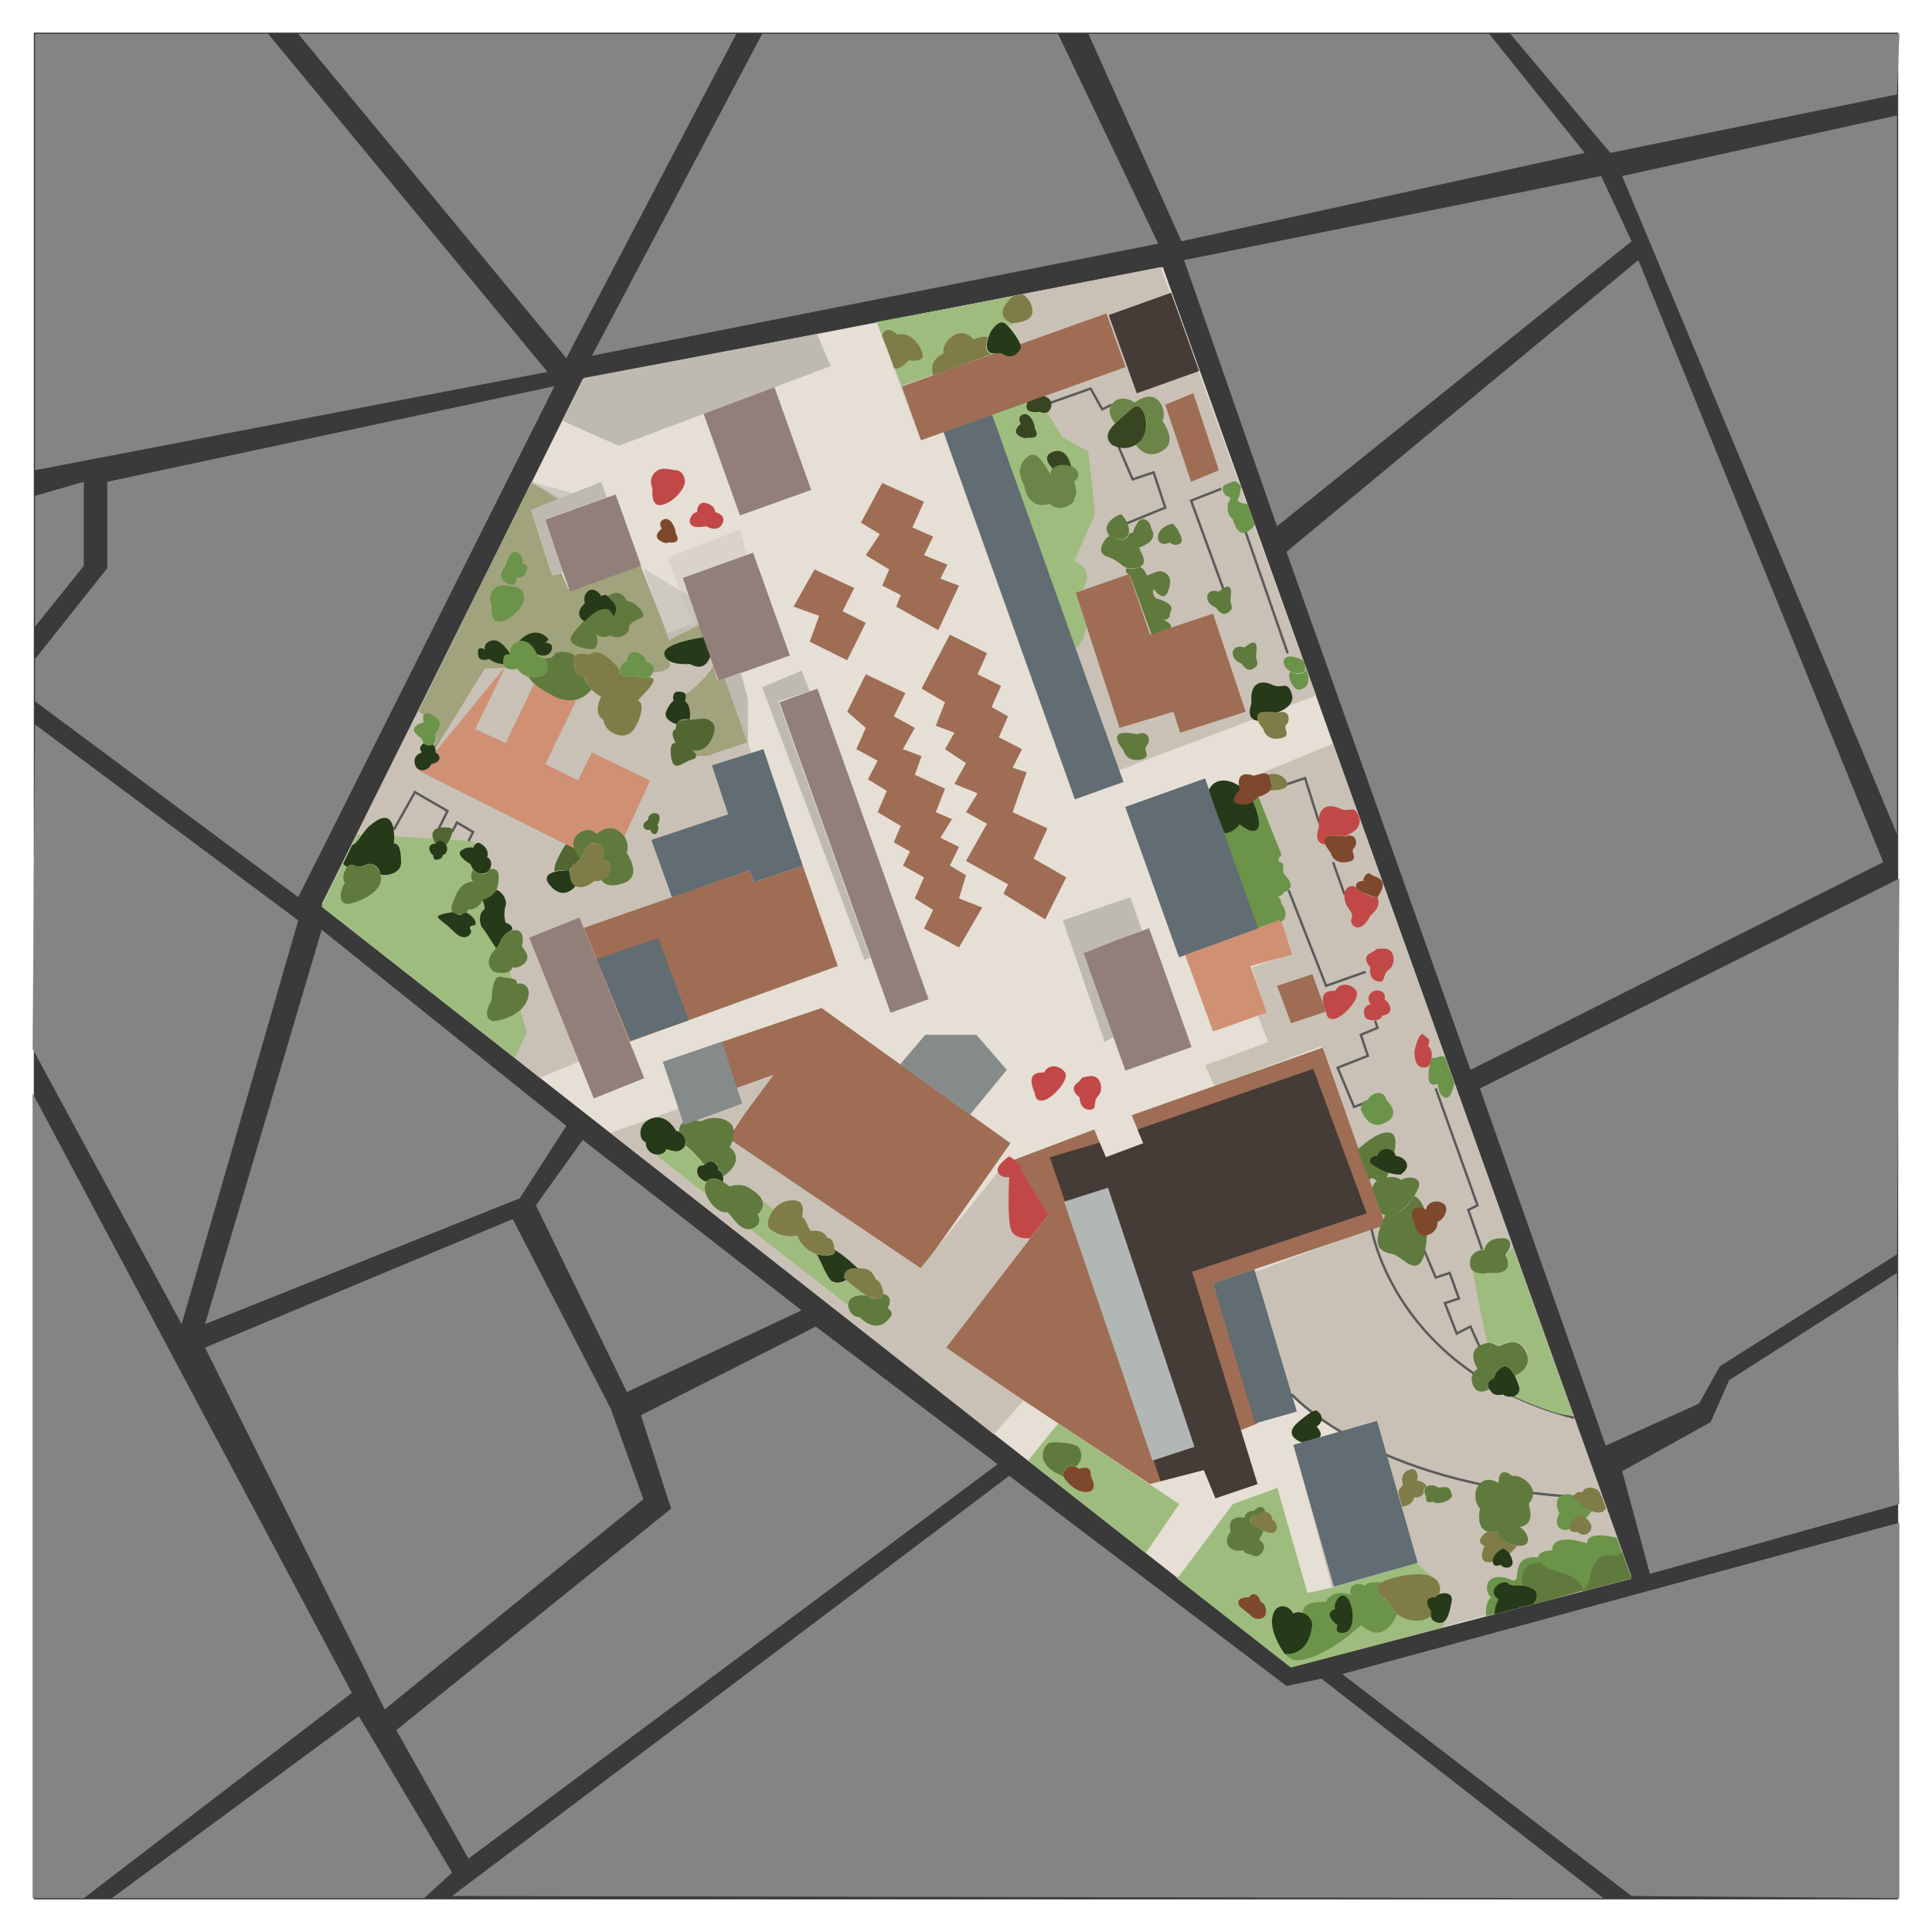 <?xml version="1.0" encoding="utf-8"?>
<!-- Generator: Adobe Illustrator 22.0.0, SVG Export Plug-In . SVG Version: 6.00 Build 0)  -->
<svg version="1.1" id="Layer_1" xmlns="http://www.w3.org/2000/svg" xmlns:xlink="http://www.w3.org/1999/xlink" x="0px" y="0px"
	 viewBox="0 0 800 800" style="enable-background:new 0 0 800 800;" xml:space="preserve">
<style type="text/css">
	.st0{display:none;}
	.st1{display:inline;}
	.st2{fill:#3A3A3A;}
	.st3{fill:#E5DFD5;}
	.st4{fill:#C9C1B6;}
	.st5{fill:#A0A37B;}
	.st6{fill:#9EBC7E;}
	.st7{fill:#9E6D54;}
	.st8{fill:#453B37;}
	.st9{fill:#B2B6B5;}
	.st10{fill:#616C73;}
	.st11{fill:#927F7A;}
	.st12{fill:#CF9074;}
	.st13{fill:#BEB9B1;}
	.st14{fill:none;stroke:#5B5B5B;stroke-miterlimit:10;}
	.st15{fill:#858B8A;}
	.st16{fill:#D9D3CA;}
	.st17{opacity:0.56;fill:#BEB9B1;enable-background:new    ;}
	.st18{fill:#7E482D;}
	.st19{fill:#C24847;}
	.st20{fill:#7F7C47;}
	.st21{fill:#607A3D;}
	.st22{fill:#263919;}
	.st23{fill:#6B9349;}
	.st24{fill:#516630;}
	.st25{fill:#6B8448;}
	.st26{fill:#374521;}
	.st27{fill:#848484;}
</style>
<g id="Layer_1_1_" class="st0">
	<g id="fHatiR.tif" class="st1">
	</g>
</g>
<g id="Layer_2_1_">
	<rect x="14" y="13.5" class="st2" width="772" height="773"/>
	<polygon class="st3" points="133.2,375.4 241.3,157 481.5,110.6 675.6,653.7 534.6,690.3 	"/>
	<polygon class="st4" points="223.5,446.3 239.8,439.5 219.5,388.5 240.3,380.2 242.2,385 277.9,371.5 269.8,348 302,337.7 
		295.4,317.1 311.1,311.8 300.1,280.6 297.2,281.6 289.5,257.4 276.4,262 265.4,234.3 235.5,244 232.6,237.2 228.7,238.2 220,211.1 
		231.9,206.2 220.2,199.5 133.2,374.4 	"/>
	<path class="st5" d="M180.2,310.1l20.5-33.2l8.6-0.5c0,0,2,1.4,4.9,0.5c0,0,1.1,2.4,4.8,3.7c0,0.2,7.4,9.1,17.3,9.5
		c3.9,0.4,7.8-3.5,8.7-4.4c0,0,1.9,1.9,3.8,2.9c-1,1.9-2.9,7.7,1,9.6c0,1,1.6,6.3,8,6.4c6.4,0.3,9.3-14.2,6.4-14.2
		c-1.9,0,10.8-10.1,4.4-9.9c0.4,0.3,0.7-0.6,1.5-2.1c1.7,0.4,9.7-1.1,6.7-4.7c2.8,1.3,5.7,1.3,8.6,1.3c1.9,1,5.3,2.8,8.4-2.4
		c-0.7-3.4-4.2-13.9-4.2-13.9l-12.4,6.3l-12-30.6l-29.9,9.6l-2.9-6.7l-3.8,1l-8.7-27l11.5-4.8l-11.5-6.7l-46.6,94.8l2.3,1.5
		c0,0,3.7-1.4,6.2,2.3c1.4,1.8-0.5,4.7-1.4,5.7c1,1,0,4.3-1.4,4.6C178.5,308.6,180.1,308.5,180.2,310.1z"/>
	<path class="st6" d="M572.2,368.2l-1.8,3.3c0,0,1.9,3.8-2.9,7.7c0,2.9-5.8,5.8-7.7,6.7c1.9,2.9,6,10.4,6,10.4s-0.2,2.1,1.7,4
		c-1,2.9,1,4.8,2.9,5.8c1,2.9,1.3,4.1,1.3,4.1s2.5,0.7,1.5,3.6c1.9,1,3,2.7,2.4,4.2c2.4,3.5,10.1,16.2,10.1,16.2s2.5-6.4,3.2-6.1
		c0.7,0.3,3.3,2.1,3,2.6c-0.4,1.5-0.4,2.5-0.4,2.5s2,1.2,1.4,4.9c1.4-1.1,1.4-0.1,1.4-0.1s2.1-0.7,3-0.8c0.9-0.1,0.9-0.2,0.9-0.2
		l-25-69.7L572.2,368.2z"/>
	<polygon class="st6" points="163.1,346.3 195.9,348.3 218.1,427.5 213.2,438.1 133.2,375.4 147.9,345.5 	"/>
	<path class="st4" d="M502.9,449.7l-3.9-8.6l26.1-9.6l-4.2-10.8l3.3-1.7l-5.8-18.4l16.7-5.8l-5.1-13.6l-8.7,2.9l-20.3-57
		c0,0,3.7-7.3,12-1.7c-0.5-4,2.4-6,6.2-4c4.8-1.9,32.8-13.5,32.8-13.5l123.5,344.8l-116.9,31.4l-22.8-85.8l19.2-5.5
		c0,0-19.4-12-20.9-17.7c-1.5-5.5-14.6-48.4-14.6-48.4l53.6-19.9l-26.1-73.5L502.9,449.7z"/>
	<path class="st6" d="M488.3,652.6l22.2-29.8l18.4-6.7l12.5,43.5l11.3-2.4l33.9-10.1l8.7,8.3c0,0,1.3,3.3,0.6,4.2
		c-0.8,1-0.8,1-0.8,1s4.1-0.9,5.5,0.5c0.3,1.4,0.2,5.4-1.6,9.1c-1.8,3.8-1.8,3.8-1.8,3.8l-62.7,16.5l-47.4-37.1L488.3,652.6z"/>
	<polygon class="st4" points="463.2,319 545,288 480.6,110.6 363.1,133.5 381.2,182.2 390.5,178.7 444.9,330.9 465.2,323.2 	"/>
	<path class="st6" d="M421.3,133.5l-3.8,1.5c0,0,4.7,5.4,4.9,7.3c-5.6,1.9-49,17.4-49,17.4L363,133.3l60.6-11.3c0,0,3.8,2.9,3.8,6.7
		C427.4,132.8,421.3,133.5,421.3,133.5z"/>
	<path class="st6" d="M433.5,170.8l6.5,10.3l10.6,5.8l2.9,26.1l-8.7,19.3c0,0,8.7,2.9,3.8,11.5l-3.3,1.8l4.6,14.2
		c0,0-1.7,8.1-4.9,8.7c-2.2-5.3-34.7-97-34.7-97l22.3-7.7L433.5,170.8L433.5,170.8L433.5,170.8L433.5,170.8L433.5,170.8"/>
	<polygon class="st7" points="476.2,614.5 391.3,558.4 433.7,503.4 417.4,481.2 453.1,467.7 457.9,479.2 473.4,473.4 468.6,461.8 
		547.7,433.8 573.7,507.2 502.3,531.4 520.7,589.4 513.8,592.2 520.7,614.5 503.3,620.4 498.5,608.7 	"/>
	<polygon class="st8" points="434.7,479.2 455.3,473.1 457.9,479.2 473.4,473.4 471,467.7 543.8,442.6 565.9,502.4 493.6,526.6 
		520.7,614.5 503.3,620.4 498.5,608.7 480.6,613.3 	"/>
	<polygon class="st9" points="440.6,497.6 458.8,491.8 494.6,599.1 477.2,604.8 	"/>
	<polygon class="st10" points="519.4,525.6 537,584.5 519.7,589.4 502.3,531.4 	"/>
	<polygon class="st7" points="381.6,525.6 418.4,473.4 340.2,417.4 274.5,439.7 281.3,458.9 318,446.4 301.5,471.5 	"/>
	
		<rect x="231.7" y="381.4" transform="matrix(0.928 -0.373 0.373 0.928 -138.142 120.784)" class="st11" width="22.5" height="71.7"/>
	<polygon class="st7" points="241.8,384.2 310.3,360.3 312.2,365.3 332.4,358.4 346.9,400 260.8,431.3 	"/>
	<polygon class="st10" points="247,397.2 272.6,388.5 285.2,422.5 261.1,430.9 	"/>
	<polygon class="st10" points="278.2,371.6 269.7,347.8 301.5,337.2 294.8,316.9 316.1,310.2 332.4,358.4 312.2,365.3 310.3,360.3 	
		"/>
	
		<rect x="345.1" y="283.9" transform="matrix(0.942 -0.337 0.337 0.942 -98.001 139.658)" class="st11" width="16.7" height="136.5"/>
	
		<rect x="288.9" y="232.7" transform="matrix(0.942 -0.337 0.337 0.942 -68.217 117.554)" class="st11" width="31.3" height="45.2"/>
	
		<rect x="475.8" y="326.2" transform="matrix(0.942 -0.337 0.337 0.942 -92.193 187.211)" class="st10" width="35.1" height="66.1"/>
	
		<rect x="456.1" y="387.6" transform="matrix(0.942 -0.337 0.337 0.942 -111.851 182.75)" class="st11" width="29.1" height="52.2"/>
	
		<rect x="297.7" y="164.2" transform="matrix(0.942 -0.337 0.337 0.942 -44.599 116.491)" class="st11" width="31.3" height="45.2"/>
	
		<rect x="417.1" y="170.5" transform="matrix(0.942 -0.337 0.337 0.942 -59.651 158.789)" class="st10" width="21.3" height="161.5"/>
	
		<rect x="463.9" y="124.8" transform="matrix(0.942 -0.337 0.337 0.942 -19.938 169.231)" class="st8" width="27.4" height="34.4"/>
	
		<rect x="229.7" y="209" transform="matrix(0.942 -0.337 0.337 0.942 -61.377 95.814)" class="st11" width="31.3" height="31.4"/>
	
		<rect x="374.6" y="144.2" transform="matrix(0.942 -0.337 0.337 0.942 -28.035 150.472)" class="st7" width="89.9" height="23.6"/>
	<polygon class="st7" points="445.4,245.4 467.6,237.7 476.2,262.8 502.3,254.1 515.8,294.7 488.7,303.4 485.9,294.7 463.6,301.4 	
		"/>
	<polygon class="st7" points="339.2,255 328.6,251.2 337.3,235.8 353.7,243.5 348.9,253.1 358.5,257.9 350.8,273.4 335.3,265.7 	"/>
	<polygon class="st7" points="356.5,216.4 365.3,200 382.6,207.8 377.8,218.4 386.4,222.2 382.6,229.9 392.3,233.8 389.4,239.6 
		397.1,242.5 388.5,260.9 371.1,251.2 373,246.4 365.3,242.5 368.2,235.8 358.5,229.9 364.3,221.2 	"/>
	<polygon class="st7" points="350.8,294.7 358.5,279.2 374.9,287 370.1,296.6 378.8,301.4 373.9,310.2 381.6,313.1 378.8,320.8 
		391.3,326.6 387.5,336.3 394.2,339.2 389.4,346.9 397.1,350.7 393.3,358.4 400,362.4 397.1,372 406.7,375.8 397.1,392.3 
		382.6,384.5 386.4,376.8 378.8,372 382.6,363.3 373.9,358.4 376.8,352.6 370.1,348.8 373,342 363.4,336.3 367.2,327.5 359.4,322.7 
		363.4,315 354.6,310.2 358.5,301.4 	"/>
	<polygon class="st7" points="381.6,285.1 393.3,262.8 408.7,270.5 404.8,279.2 414.5,284 410.6,292.8 417.4,296.6 413.6,305.3 
		423.2,310.2 419.3,317.9 425.1,319.8 419.3,336.3 433.7,343 428,355.5 441.5,363.3 432.8,380.7 415.5,370.1 417.4,366.2 400,356.5 
		408.7,341.1 400,336.3 404.8,328.5 395.2,324.6 400,316 391.3,310.2 395.2,303.4 387.5,300.5 391.3,290.8 	"/>
	<polygon class="st12" points="520.7,384.5 530.3,380.7 535.1,395.2 517.8,400 524.5,419.3 502.3,427.1 490.7,395.4 	"/>
	<polygon class="st13" points="232.8,174.2 256.2,184.6 344,151.6 338.3,138.3 241.7,156.5 	"/>
	<polyline class="st12" points="209.4,275.8 196.8,301.9 209.4,307.7 221,283.5 238.4,290.4 225.8,316.4 239.3,323.2 245.1,311.6 
		269.2,323.2 252.8,358.9 173.7,319.3 	"/>
	<polyline class="st14" points="163.1,343.5 171.8,328 185.3,335.8 181.5,343.5 	"/>
	<polyline class="st14" points="194,348.3 195.9,344.5 189.2,340.6 187.2,344.5 	"/>
	<polyline class="st14" points="435.2,166.7 451.6,160.9 456.4,169.5 460.3,167.6 	"/>
	<polyline class="st14" points="463.2,185 469,198.5 477.7,195.6 482.5,210.2 466.1,216.9 	"/>
	<polygon class="st7" points="482.5,167.6 494.1,162.8 504.7,194.7 493.2,199.5 	"/>
	<polyline class="st14" points="505.7,202.4 493.2,207.3 506.6,244 	"/>
	<line class="st14" x1="533.2" y1="270.5" x2="515.8" y2="220.3"/>
	<polyline class="st14" points="531.7,325.1 540.4,322.2 546.2,340.6 	"/>
	<line class="st14" x1="552" y1="357" x2="556.8" y2="370.5"/>
	<polyline class="st14" points="533.6,368.6 549.1,408.2 565.5,402.4 	"/>
	<polygon class="st7" points="528.8,408.2 543.4,403.4 549.1,418.9 534.6,423.7 	"/>
	<polyline class="st14" points="569.4,422.7 570.4,425.6 563.5,428.5 566.4,437.2 553.9,442.1 560.7,458.4 565.5,456.5 	"/>
	<polyline class="st14" points="594.5,450.7 611.8,499.1 608,501 613.7,517.4 	"/>
	<polyline class="st14" points="589.6,517.4 594.5,529 600.3,527.1 604.1,537.7 598.3,539.6 603.2,552.2 608.9,549.3 612.8,558 	"/>
	<path class="st14" d="M534.8,577.3c0,0,35.8,40.6,128.7,43"/>
	<path class="st14" d="M651.8,587.1c-74.1-19.3-83.8-78-83.8-78"/>
	<polygon class="st15" points="372.7,440.8 383.1,428.5 404.3,428.5 416.9,443 401.7,461.5 	"/>
	<polygon class="st16" points="286.2,257.9 276.5,230.9 306.4,219.3 309.3,229.6 282.7,239.1 289,257.9 286.6,259.5 	"/>
	<polygon class="st17" points="285.4,246.8 266.4,235.3 276.9,265.2 289.5,258.5 	"/>
	<polygon class="st13" points="228.7,238.2 220,211.1 249,199.5 251.2,205.9 225.8,215 233.1,236.8 	"/>
	<polygon class="st17" points="220.2,199.5 248,207.2 236.9,211 	"/>
	<polygon class="st13" points="335.3,286.2 331.9,277.7 315.6,284.6 358,397.6 360.3,396.5 322.3,290.4 	"/>
	<polygon class="st13" points="306.7,278.5 309.7,289.4 309.7,309.6 300.2,280.9 	"/>
	<polygon class="st13" points="472.8,385.2 468.1,371.5 440.1,381.1 457.4,431.4 461,429.5 448.7,394.7 	"/>
	<polygon class="st6" points="474.4,643.1 488.3,622.8 438.2,589.4 425.7,604.8 	"/>
	<polygon class="st4" points="411.5,593.9 423.8,579.9 391.8,558 434.2,502.9 416.9,480.7 381.2,525.1 301.1,471 320.4,445 
		252.8,469.1 	"/>
	<path class="st18" d="M551,353.1c0,0,1,4.8,6.7,3.9c5.8-1,1-3.9,2.9-5.8c1.9-1.9,1-6.7-3.8-4.8C554.9,346.4,543.4,343.5,551,353.1z
		"/>
	<path class="st19" d="M558.7,345.4c0,0,6-2.5,3.9-7.5c-2-5-3.9-1.2-7.8-3.1c-3.9-1.9-9.6-1.9-8.7,7.7c-1,2.9-1.5,6.6,2.6,7.2
		c-0.7-3.4,0.3-4.3,8-3.4C558.7,345.4,558.7,345.4,558.7,345.4z"/>
	<path class="st20" d="M523.1,301.9c0,0,1,4.8,6.7,3.9c5.8-1,1-3.9,2.9-5.8c1.9-1.9,1-6.7-3.8-4.8
		C526.9,295.2,515.3,292.3,523.1,301.9z"/>
	<path class="st21" d="M465.2,310.7c0,0,1,4.8,6.7,3.9c5.7-0.9,1-3.9,2.9-5.8c1.9-1.9,1-6.7-3.8-4.8
		C469,303.8,457.4,300.9,465.2,310.7z"/>
	<path class="st22" d="M530.8,294.2c0,0,6-2.5,3.9-7.5c-2-5-3.9-1.2-7.8-3.1c-3.8-1.9-9.6-1.9-8.7,7.7c-1,2.9-1.5,6.6,2.6,7.2
		c-0.7-3.4,0.3-4.3,8-3.4C530.8,294.2,530.8,294.2,530.8,294.2z"/>
	<path class="st20" d="M525.1,320.8c0,0,3.7-1.4,6.6,1.4c2.9,2.9,1.1,5.3-5.8,5C527.9,324.1,525.1,320.8,525.1,320.8z"/>
	<path class="st22" d="M500.6,327.2c0,0,1.2-4,6.1-4s12.5,4.8,14.5,15.5c1.9,10.6-7.7,2.9-7.7,2.9s-3.6,4.5-6.5,3.3
		C503.7,336.8,500.6,327.2,500.6,327.2z"/>
	<path class="st23" d="M521.1,329.9l9.6,24.2c0,0-1.9,1-1,2.9c2.9,0,1,3.8,1.9,4.8c1,1,5.8,5.8,0,7.7c-1,1.9-2.9,1.9-2.9,1.9
		s1.9,0,1.9,2.9c1.9,1.9,2.7,6-0.1,7.3c-0.9-0.6-0.9-0.6-0.9-0.6l-8.7,3.3l-14-39.3c0,0,3.6,0.2,6.4-3.7c2.9,2.9,5.7,3.1,6.7,2.5
		c1-0.6,2.9-2.1-1.2-12C520.2,330.9,521.1,329.9,521.1,329.9z"/>
	<path class="st19" d="M561.6,384c0,0,2.9,1,5.8-4.8c1-1,4.8-3.9,2.9-7.7c-2.9,0-6.7-1.9-8.7-3.9c-1.9-1.9-5.8,0-4.8,4.8
		s3.8,4.8,2.9,7.7C558.7,383.1,561.6,384,561.6,384z"/>
	<path class="st18" d="M561.6,367.7c0,0-1-2.9,2.9-2.9c0-1.9,1.9-3.9,2.9-2.9c1,1,4.4,1.3,5.1,3.6c0.7,2.2-2.2,6.1-2.2,6.1
		S564.5,370.5,561.6,367.7z"/>
	<path class="st19" d="M567.4,400.5c0,0-1,4.8,2.9,5.8c3.8,1,1.9-2.9,4.8-4.8c2.9-1.9,2.9-8.7-1.9-8.7s-1.9,0-5.8,1.9
		C563.5,396.6,567.4,400.5,567.4,400.5z"/>
	<path class="st19" d="M447,454.4c0,0,0,4.9,3.9,5.1c3.9,0.2,1.3-3.2,3.8-5.7s1.2-9-3.6-8.2s-1.9,0.4-5.3,3
		C442.6,451.3,447,454.4,447,454.4z"/>
	<path class="st19" d="M570.4,410.1c0,0,3.8,0,2.9,3.8c1.9,1,4.8,5.8-1,6.7c-1,2.9-5.8,1.9-6.7,1c-0.9-0.9-1.9-4.8,1.9-5.8
		C565.5,413.1,567.4,410.1,570.4,410.1z"/>
	<path class="st19" d="M549.1,418.9c0,0,0,3.9,3.8,2.9c3.8-1,10.6-8.7,8.7-11.5c-1.9-2.9-6.7-3.9-8.7,0
		C548.2,410.1,546.2,412,549.1,418.9z"/>
	<path class="st19" d="M428.5,452.7c0,0,0,3.9,3.8,2.9c3.8-1,10.6-8.7,8.7-11.5c-1.9-2.9-6.7-3.9-8.7,0
		C427.5,444,425.6,445.9,428.5,452.7z"/>
	<path class="st19" d="M585.7,435.2c0,0,1.9-8.7,3.8-6.7c1.9,1.9,2.9,1,1.9,4.8c2.9,1.9,1,8.7-1,8.7
		C588.4,442.1,585.7,442.1,585.7,435.2z"/>
	<path class="st23" d="M591.5,445.9c0,0,0-9.6,2.9-7.7c1.9-1,3.6-1.3,4.2,0.3c0.6,1.6,3.6,10,3.6,10s-1.1,6.9-3.9,6
		c-2.9-1-2.9-5.8-2.9-5.8S591.5,450.7,591.5,445.9z"/>
	<path class="st23" d="M563.5,459.4c0,0,0-3.9,2.9-3.9c1-2.9,6.7-4.8,7.7,0c1.9,1.9,5.8,6.7-1,9.6
		C566.4,468.2,563.5,459.4,563.5,459.4z"/>
	<path class="st21" d="M562.1,476.1c0,0,9.1-8.9,14-6.9c4.8,2-1.9,18.4-1.9,18.4s3.8-1,5.8,1c3.8-1.9,7.7-1,7.7,1.9
		s-9.3,17-15.8,11.8c-2.6-7-3.7-10.5-3.7-10.5s1.2-3.3,2.1-2.3c-1.9-2.9-3.3-0.9-3.3-0.9L562.1,476.1z"/>
	<path class="st22" d="M567.4,481.6c0,0-1-2.9,2.9-2.9c1-3.9,6.7-3.9,7.7,0c2.9,0,7.7,3.9,1.9,7.7
		C573.3,486.4,567.4,481.6,567.4,481.6z"/>
	<path class="st21" d="M585.5,495.2c0,0,7,1.9,5.1,19.4c-1.9,17.4-9.6,5.8-13.6,4.8c-3.8-1-10.6-1.3-3.4-16.2
		C579,503.9,583.3,499.2,585.5,495.2z"/>
	<path class="st21" d="M616.6,527.1c0,0,11.5,1.9,6.7-7.7c2.9-2.9,2.9-6.7-1-6.7s-6.7,1-7.7,4.8c-2.9,0-6.7,1.9-5.8,6.7
		C609.7,529,616.6,527.1,616.6,527.1z"/>
	<path class="st22" d="M624.4,542.6c0,0,1.9-4.8,5.8-1.9c3.8,2.9,3.8-1.9,3.8-1.9l2.8,6.7c0,0-0.9,8.7-8.6,3.8
		C620.6,544.5,624.4,542.6,624.4,542.6z"/>
	<path class="st20" d="M625,541.4c0,0-7.3-5.7-1.5-10.5c1.9-1,2.9,4.8,5.8,3.8c2.9-1,2.9-1,2.9-1l1.9,4.8c0,0,0,4.8-3.8,1.9
		C627.3,537.7,625,541.4,625,541.4z"/>
	<path class="st23" d="M536.5,278.7c0,0-1.9,0-3.8-1.9c-1.9-1.9-1.9-5.8,2.9-4.8c4.8,1,4.4,2.4,4.4,2.4S542.4,279.7,536.5,278.7z"/>
	<path class="st23" d="M538.4,285.5c0,0-1.9,1-3.8-2.9s0-4.4,0-4.4s4.6,2.5,6.2-0.9C542.4,280.6,542.4,284.6,538.4,285.5z"/>
	<path class="st21" d="M503.7,251.7c0,0,1.9,3.9,4.8,1.9c2.9-1.9,1-2.9,1-4.8s1.9-9.6-4.8-3.8C498.9,243,498,249.7,503.7,251.7z"/>
	<path class="st21" d="M514.3,274.9c0,0,1.9,3.8,4.8,1.9c2.9-1.9,1-2.9,1-4.8c0-1.9,1.9-9.6-4.8-3.9
		C509.5,266.2,508.5,272.9,514.3,274.9z"/>
	<path class="st23" d="M508.5,208.2c0,0-1,4.8,1.9,6.7c1,2.9,3,9.8,9.2,2.5c-1.5-4.4-3.2-8.9-3.2-8.9s-2.2,0.6-4.1-1.3
		c1-1,1.6-5.6,1.6-5.6s-1.6-3.1-3.6-2.1c-2,1-4.8,1-3.8,3.9c1,2.9,2.9,1.9,2.9,2.9C509.5,207.3,508.5,208.2,508.5,208.2z"/>
	<path class="st21" d="M479.6,223.6c0,0,1,2.9,4.8,1c1.9,1.9,5.8,1,4.8-1.9c-1-2.9-2.9-5.8-3.8-5.8
		C484.4,216.9,478.6,218.8,479.6,223.6z"/>
	<path class="st21" d="M462.2,222.7c0,0,2.9,1.9,4.8-1c1.9-2.9-1.9-8.7-2.9-8.7s-6.7,2.9-5.8,6.7
		C459.3,223.6,462.2,222.7,462.2,222.7z"/>
	<path class="st21" d="M469,220.8c0,0,1.9-6.7,4.8-5.8c2.9,1,2.9,3.9,2.9,3.9s3.8,4.8-4.8,7.7c-1,1,6.7,8.7-3.8,8.7
		c-3.8,0-3.8-2.9-9.6-4.8c-5.8-1.9-0.1-8.6,1-8.6c1,0.9,1.9,0.9,2.9,0.9c1,1,3.8,1,4.8-1S469,220.8,469,220.8z"/>
	<path class="st21" d="M617.6,634.3c0,0-6.7,1-4.8-9.6c-4.8-5.8,0-15.5,7.7-10.6c0-2.9,1-6.7,5.8-2.9c2.9-1,12.5,4.8,6.7,11.5
		c1,3.8,1.9,8.7-3.8,9.6c3.8,1.9,5.8,8.7-1,7.7c-6.7-1-8.7-4.8-7.7-5.8C617.6,634.3,617.6,634.3,617.6,634.3z"/>
	<path class="st20" d="M614.7,640.1c0,0-3.8,7.7,2.9,6.7s10.6-6.7,10.6-6.7s-7.7-1-7.7-5.8c-4.8,0-4.8,0-4.8,0
		S609.9,638.2,614.7,640.1z"/>
	<path class="st22" d="M618.5,647.9c0,0,1,1,2.9,0c1,1.9,5.8,1.9,4.8-1.9c-1-3.8-3.8-4.8-3.8-4.8S616.6,643.9,618.5,647.9z"/>
	<path class="st23" d="M645.7,626.6c0,0-2.9,4.8,1,6.7c1.9,1,7.7-1,12.5-7.7c-2.9-1-5.9-3.9-7.2-5.8
		C650.5,617.8,641.7,617.8,645.7,626.6z"/>
	<path class="st20" d="M651.4,619.9c0,0,1-2.9,3.8-1.9c1-2.9,5.6-2.3,7.1-0.2c1.5,3.1,2.7,6.7,2.7,6.7s-1.2,3.1-6,1.2
		C654.3,623.7,651.4,619.9,651.4,619.9z"/>
	<path class="st23" d="M669.5,636.8c0,0-12.3-3.5-12.3,2.3c-8.7-2.9-14.5-1.9-14.5,2.9c-5.8,0-5.8,2.9-5.8,2.9s-5.8-1-7.7,2.9
		c-1.9,3.9,0,6.7-2.9,6.7c-2.9-1.9-10.6-2.9-10.6,2.9c0,1.9,1,3.9,1.9,3.9c-2.9,1.9-2.2,7.9-2.2,7.9l60.1-15.7L669.5,636.8z"/>
	<path class="st20" d="M653.3,634.3c0,0-2.9,0.6-3.4-1.2s2.4-5.6,4.3-5.6c1.9,0,4.8,2.9,4.8,4.8S656.2,637.2,653.3,634.3z"/>
	<path class="st21" d="M673.2,654.2L655,659c0,0,3.3-3.2,3.3-5.4c0-2.9,2.9-10.6,7.7-9.6c4.8,1,5.7-1.4,5.7-1.4l3.9,11.1
		L673.2,654.2z"/>
	<path class="st22" d="M634.9,664.2c0,0,3.9-4.8-0.9-6.7c-4.8-1.9-7.7,0-9.6-1.9s-9.6,2.9-3.8,6.7c-1.9,2.9-1.7,6.1-1.7,6.1
		L634.9,664.2z"/>
	<path class="st21" d="M630.4,656.6c0,0-2.1-9.7,7.5-9.7c2.9,4.8,16.1,3.6,17.7,11.5c-6.1,2-20.6,5.9-20.6,5.9s3.8-4.8-1-6.7
		C632.1,656.5,630.4,656.6,630.4,656.6z"/>
	<path class="st22" d="M617.6,576.4c0,0,1,1.9,4.8,1c1.9,1.9,7.7,1,6.7-2.9s-3.8-9.6-6.7-8.7c-2.9,1-3.8,4.8-3.8,4.8
		S613.7,572.5,617.6,576.4z"/>
	<path class="st21" d="M616.5,575.3c0,0-4.7,3-6.6-1.8c-1.9-4.8,1.9-6.7,1.9-6.7s-5.8-8.7,3.8-10.6c2.9-1,3.8,1.9,5.8,1
		c2-0.9,7.7-3.8,10.6,2.9s-4.7,9.6-4.7,9.6s-2-4-3.9-3.9c-1.9,0.1-4.8,3-4.8,4.9C614.7,572.5,616.5,575.3,616.5,575.3z"/>
	<path class="st22" d="M539.2,597.3c0,0-8.5-2.6-1.7-8.4c6.7-5.8,7.7-4.8,7.7-4.8s4.8,2.9,0,6.7c1,1,2.5,3,1.2,4.4
		C541.3,596.7,539.2,597.3,539.2,597.3z"/>
	<path class="st22" d="M592.5,667.1c0,0-4.8-5.8,1.9-5.8c1-1.9,7.7-2.9,6.7,1.9c-1,4.8-1.9,9.6-5.8,8.7
		C591.5,671.1,592.5,667.1,592.5,667.1z"/>
	<path class="st20" d="M596.1,659.8c0,0,3.2-11-16.2-7.1c-19.3,3.9-3.8,9.6-3.8,12.5s9.7,9,16.4,4c0-1.2,0-2.1,0-2.1s-2-2.2-1.4-4.5
		c0.5-1.3,3.4-1.3,3.4-1.3L596.1,659.8z"/>
	<path class="st23" d="M578.5,668.4c0,0-3.4,9.3-10.1,7.4c-2.9-1-4.8-2.9-4.8-2.9s-16.4,15.5-28,14.5c-5.8-2.9-6.7-8.7-6.7-8.7
		s-1-7.7,10.6-10.6c0-3.8,2.9-4.8,9.6-4.8c1-2.9,4.8-4.8,10.6-2.9c-1.9-2.9,1-5.8,5.8-3.8c0-1.9,6.7-1.4,6.7-1.4s-6,1.8,2.8,8.4
		c1.1,0.8,1.1,2.6,2,3.6C578.1,668.1,578.5,668.4,578.5,668.4z"/>
	<path class="st22" d="M553.9,673c0,0-6.7-4.8-1-6.7c-1-1.9,1.9-7.7,4.8-4.8c2.9,2.9,3.8,13.6-1,14.5C552,676.9,553.9,673,553.9,673
		z"/>
	<path class="st18" d="M519.2,670l-5.8-4.8c0,0-2.9-3.8,3.8-3.8c1-1.9,3.8-1.9,4.8,1.9C525,664.2,525.9,672,519.2,670z"/>
	<path class="st22" d="M532,684.8c0,0,9.3,1.6,11.2-10.9c1-3.9-3.8-7.7-7.7-5.8c-1.9-3.8-7.7-4.8-8.7,1.9
		C525.9,676.9,532,684.8,532,684.8z"/>
	<path class="st20" d="M518.3,631.4c0,0,7.7,4.8,9.6,2.9c1.9-1.9,0-4.8-1-4.8c0-1.9-1.9-4.8-4.8-2.9
		C519.2,626.6,516.3,630.5,518.3,631.4z"/>
	<path class="st21" d="M523.9,625.9c0,0-0.9-4.1-4.7-0.3c-3.8,0-3.8,2.9-3.8,2.9s-7.7-1.9-5.8,5.8c-2.9,2.9-1.9,8.7,4.8,7.7
		c6.7-1,8.7-8.1,8.7-8.1l-4.9-2.5c0,0-2.9-2.9,3.8-4.8C522.1,626.6,523,626.3,523.9,625.9z"/>
	<path class="st21" d="M518.3,643.9c0,0,2.9,1.9,4.8-1.9c1.9-3.9-4.8-5.8-4.8-5.8s-4.8,1.9-3.8,4.8
		C515.4,643.9,516.3,643,518.3,643.9z"/>
	<path class="st21" d="M590.6,619.9c0,0-1,2.9,2.9,1.9c1.9,1.9,8.7-1,7.7-2.9c-1-1.9,0-3.8-5.8-2.9C593.5,614,587.7,615,590.6,619.9
		z"/>
	<path class="st20" d="M580.9,615c0,0-1.9-5.8,3.8-6.7c1.9,0,2.9,2.9,1.9,4.8c2.9,0,4.2,2.4,4.2,2.4s-2,1.2-1.2,2.8
		c-2.1,2.6-4,1.6-4,1.6s-0.3,3.3-5,4C579,617.8,578.1,617.8,580.9,615z"/>
	<path class="st19" d="M417.9,487.4c0,0-3.6,0.6-4.7-2.1c-1.1-2.7,4.7-6.5,4.7-6.5s4.8,2.9,4.8,4.8c0,1.9,11.5,19.3,11.5,19.3
		l-7.6,9.8c0,0-5.9,0.8-7.8-3.1C416.9,505.8,417.9,487.4,417.9,487.4z"/>
	<path class="st20" d="M349.3,529c0,0,13.6,13.6,16.4,6.7c0-2.9-1.9-5.8-2.9-5.8c-1.9-3.8-2.9-4.8-8.7-4.8
		C348.2,525.1,349.3,529,349.3,529z"/>
	<path class="st22" d="M350.4,530c0,0-5.9,3.9-8.7-2.9c-2.9-6.7-3.8-7.7-3.8-7.7s8.7,1.9,7.7-1.9c4.8,2.9,9.6,7.7,9.6,7.7
		s-5.8-1-5.8,3.9L350.4,530z"/>
	<path class="st20" d="M345.5,517.4c0,0,0-4.8-2.9-4.8c-1.9-3.8-5.8-2.9-6.7-2.9c-1,0-1.9-4.8-3.8-5.8c1-4.8,0-7.7-5.8-6.7
		c-5.8,1-10.6,8.7-7.7,11.5c2.9,2.9,8.7,3.8,11.5,2.9c1,3.8,6.4,8.7,11.8,8.2C347.4,519.4,345.5,517.4,345.5,517.4z"/>
	<path class="st21" d="M356.1,545.5c0,0,6.7,7.7,12.5,0c1.9-1.9-1-3.9-1-3.9s2.9-4.8-1.9-5.8c-1,2.9-5.5,1.9-6.1,1
		c-0.7-1-9.3-1-8.4,3.9S356.1,545.5,356.1,545.5z"/>
	<path class="st21" d="M313.7,502.9c0,0,6.7-4.8-2.9-10.6c-3.8-2.9-8.7-1-8.7-1s-6.7-5.8-9.6-1.9c-2.9,3.9,3.8,13.6,8.7,12.5
		c2.9,2.9,5.8,8.7,10.6,6.7C316.6,506.6,313.7,502.9,313.7,502.9z"/>
	<path class="st22" d="M299.4,489.4c0,0,0.7-3.9-2.2-4.9c1-1.9-2.9-5.8-5.8-1.9c-3.8-1-3.8,5.8,1,6.7
		C294.3,487.4,296.7,487.6,299.4,489.4z"/>
	<path class="st22" d="M276,475.9c0,0,6.7,2.9,7.7-1.9s-3.8-5.8-3.8-5.8s-3.7-7.3-10-5.1c-6.3,2.2-5.4,9-2.5,9.9
		C267.3,478.7,275,479.7,276,475.9z"/>
	<path class="st21" d="M281.3,468.7c0,0-1.4-6.4,9.1-4.4c4.8-2.9,13.3-1.1,13.4,3.8c0.1,4.9-1.7,6.8-1.7,6.8s7.4,5.1-2.6,12.2
		c-0.3-1.6-2.2-2.6-2.2-2.6s0.5-2.7-1.7-3.3c-2.1-0.6-3.1,0.4-4,1.3c-1-1.9-7.1-8.4-7.9-8C284.7,473,282.8,469.3,281.3,468.7z"/>
	<path class="st6" d="M310.7,509.1l40.7,31.5c0,0-1.3-4.7,7-4.2c-2.2-1.5-8-6.4-8-6.4s-3.7,2.6-6.2,0.3c-2.4-2.2-5.3-10.9-6.2-10.9
		s-6.7-2.9-7.7-7.7c-1.9,1-10.5-0.2-12-3.5c-1.4-2.3,1.6-7.2,2-7.2c0.4,0.1-4.3-3.7-4.3-3.7s0.9,3.7-2,5.6
		C314.6,504.8,315.3,507.5,310.7,509.1z"/>
	<path class="st6" d="M292.2,494.4L271.3,478c0,0,3.7,0.7,4.6-2.2c3.8,1,4.8,1.9,7.7-1c1.9,1,7.7,6.7,7.7,7.7c-1,0-3.4,0.2-2.6,3.5
		c0.7,2.3,3.6,3.3,3.6,3.3S291.2,491.7,292.2,494.4z"/>
	<path class="st22" d="M280.2,299.9c0,0-6.2-1.8-4.2-5.7c1.9-3.9,2.9-3.9,2.9-3.9s-1-3.9,1.9-3.9s3.8,1,2.9,3.9
		c2.9,1.9,1.9,7.7,1.9,7.7S281.5,296.8,280.2,299.9z"/>
	<path class="st22" d="M254.7,289.4c0,0,2.9,2.9,4.8,0c1.9-2.9-1-5.8-1-5.8s-1-4.8-3.8,0C250.9,284.6,249.9,289.4,254.7,289.4z"/>
	<path class="st23" d="M263.5,279.7c0,0-7.7,1.9-6.7-2.9c1-2.9,2.9-2.9,2.9-2.9s0-4.8,3.8-3.8c3.8,1,3.8,3.8,3.8,3.8s4.8,1,2.9,4.8
		C268.3,282.6,263.5,279.7,263.5,279.7z"/>
	<path class="st19" d="M292.4,217.9c0,0-7.7,1.9-6.7-2.9c1-2.9,2.9-2.9,2.9-2.9s0-4.8,3.8-3.8s3.8,3.8,3.8,3.8s4.8,1,2.9,4.8
		C297.2,220.8,292.4,217.9,292.4,217.9z"/>
	<path class="st22" d="M285.7,274.9c0,0-9.6,1-10.6-3.9c-1-4.8,16.1-7.1,16.1-7.1l2.9,8C293.9,271.9,292.4,278.7,285.7,274.9z"/>
	<path class="st21" d="M251.8,246.8c0,0,4.8-3.9,7.7,1.9c4.8,1,7.7,5.8,6.7,6.7c-1,1-5.8,1.9-5.8,4.8c0,2.9-4.8,4.8-7.7,2.9
		c-4.8,1.9-5.8-1-5.8-1s1.9,6.7-1.9,6.7s-9.6-1.9-8.7-4.8c1-2.9,15.5-19.3,17.4-8.7C255.7,252.6,255.7,250.7,251.8,246.8z"/>
	<path class="st22" d="M253.8,255.5c0,0,2.9-3.3,0-6.4c-2.9-3.1-2.9-3.2-4.8-2.2c-1-1.9-3.8-3.9-5.8-1.9c-2,2-1,4.8-1,4.8
		s-5.3,4.4-0.2,7.5c2.1-1.7,5.3-5.7,9.5-5.1C252.8,252.6,253.8,254.5,253.8,255.5z"/>
	<path class="st23" d="M209.4,234.3c0,0,1.9-8.7,5.8-4.8c1.9,1.9,1,3.9,1,3.9s2.9,0,1.9,2.9c-1,2.9-2.9,2.9-3.8,2.9
		c-1,0,0,2.9-1.9,2.9S204.5,240.1,209.4,234.3z"/>
	<path class="st23" d="M203.6,250.7c0,0-1,7.7,3.8,6.7c4.8-1,9.6-6.7,9.6-9.6c0-2.9-1.9-4.8-3.8-4.8c-1.9,0-5.8-1.9-8.7,1
		C201.7,246.8,203.6,250.7,203.6,250.7z"/>
	<path class="st19" d="M270.2,202.4c0,0-1,7.7,3.8,6.7c4.8-1,9.6-6.7,9.6-9.6c0-2.9-1.9-4.8-3.8-4.8c-1.9,0-5.8-1.9-8.7,1
		C268.3,198.5,270.2,202.4,270.2,202.4z"/>
	<path class="st23" d="M208.5,272.9c0,0-1,5.8,5.8,3.9c2.9,4.8,11.5,4.8,12.5,0c1-4.8-3.8-4.8-3.8-4.8s-3.8-9.6-9.6-5.8
		c-2.9,1.9-1.9,4.8-1.9,4.8S208.5,270,208.5,272.9z"/>
	<path class="st22" d="M215,265.4c0,0,6-6.9,11.7-1.2c1,1-1,1.9-1,1.9s2.9,0,2.9,1.9c0,1.9-1.9,4.7-6.2,2.9
		C221.9,270,219.7,264.7,215,265.4z"/>
	<path class="st22" d="M211.4,271c0,0-3.8-6.7-7.7-5.8c-3.8,1-2.9,3.8-2.9,3.8s-2.9-1.9-2.9,1s1,3.8,4.8,2.9
		c1.9,1.9,5.8,2.1,5.8,2.1S207.5,270,211.4,271z"/>
	<path class="st20" d="M249,288.4c0,0-3.8,6.7,1,9.6c0,4.8,8.7,9.6,12.5,3.9s3.8-11.5,1.9-11.5c-1.9,0,11.2-10.1,4.1-9.8
		c-2.2,0.2-4.1,0.2-5.1-0.8c-2.9,1-7.9,0-6.8-2.4c-1.8-2.4-8.6-10.1-12.4-6.3c-4.8-1-6.7,0-6.7,1.9c0,1.9,1,7.7,4.8,7.7
		C243.2,285.5,249,288.4,249,288.4z"/>
	<path class="st21" d="M244.9,285.4c0,0-5.6,8.8-17.2,2c-8.7-4.8-8.7-7.2-8.7-7.2s6.1,1.3,7.4-2.4c1.3-3.8-1.2-5.1-1.2-5.1
		s3.4,0.3,4.3-1.6c1-1.9,7.2-1.3,8.4,0.4c-0.7,1.5-0.7,8.3,4.1,9.2C242.2,282.6,244.9,285.4,244.9,285.4z"/>
	<path class="st23" d="M174.6,305.8c0,0,1,3.9,3.8,2.9c2.9-1,1.9-4.8,1.9-4.8s4.8-4.8-1-7.7s-3.8,2.9-3.8,2.9
		S166.9,300.9,174.6,305.8z"/>
	<path class="st22" d="M179.2,308.3c0,0,1.2,0.4,1.2,3.3c1.9,1,2.9,3.9-1.9,4.8c-1,2.9-5.8,3.9-6.7,0c-1-3.9,2.9-4.8,2.9-4.8
		s-2.1-2.1,0.9-3.9C176.6,309.6,179.2,308.3,179.2,308.3z"/>
	<path class="st20" d="M246.1,364.8c0,0-6.7,5.8-9.6,0c-2.9-5.8,3.8-8.7,3.8-8.7s1.9-7.7,6.7-6.7c4.8,1,2.9,6.7,2.9,6.7
		s4.8,1.9,1.9,5.8C249,365.7,246.1,364.8,246.1,364.8z"/>
	<path class="st22" d="M238.3,366.9c0,0-4.7,6.5-10.5-0.2c-5.8-6.7,8-6.3,8-6.3S235.4,365.1,238.3,366.9z"/>
	<path class="st21" d="M240.3,356c0,0-5.8-6.7-1-10.6c4.8-3.9,7.7,0,7.7,0s4.8-4.8,9.6-1c4.8,3.8,2.9,8.7,2.9,8.7s6.7,9.6-1,12.5
		s-9.5-1.3-9.5-1.3s3.7-1.5,3.7-5.4c0-1.9-2.9-2.9-2.9-2.9s2.1-6-3.3-6.8C244.2,348.3,241.3,352.2,240.3,356z"/>
	<path class="st24" d="M235.8,360.5c0,0-4.1-0.5-6.1,0.4c-1-3,4.6-11.3,4.6-11.3l3.5,1.7c0,0,1.6,3.7,2.6,4.6
		C238.4,357,236,359.4,235.8,360.5z"/>
	<path class="st24" d="M268.3,339.6c0,0,0-2.9,2.9-2.9s1.9,3.9,1,4.8c1,1,0,3.9-1,3.9c-1,0-1.9-1-1.9-1.9
		C267.3,344.5,264.4,341.6,268.3,339.6z"/>
	<path class="st22" d="M194.9,357.9c0,0-6.7-3.9-3.8-5.8c2.9-1.9,4.8-1,4.8-1s1-2.9,2.9-1.9s3.8,2.9,2.9,5.8c2.9,1,1.9,6.7-1.9,6.7
		C195.9,361.9,194.9,357.9,194.9,357.9z"/>
	<path class="st21" d="M202.8,359.9c0,0,3.7-1,3.7,2.9s-1,5.8-1,5.8s-2.9,3.9-5.8,3.9c0,1.9-3.8,4.8-5.8,3.9c-1,3.8-8.7,2.9-6.7-1.9
		s2.9-8.7,8.7-9.6c-1.9-1.9,0-4.8,0-4.8s1.2,1.8,4.4,1.8C201.7,361.9,202.8,359.9,202.8,359.9z"/>
	<path class="st22" d="M180.4,349.3c0,0,1-1.9,2.9-1c1.9,1,2.9,4.8,0,5.8c0,1.9-2.9,1.9-2.9,1.9s-1,0-1-1.9
		C177.5,353.1,176.6,349.3,180.4,349.3z"/>
	<path class="st24" d="M180.4,349.3c0,0-4.8-6.7,3.8-6.7c1.9,0,3.8,0,2.9,2.9c-1,2.9-2.4,4.5-2.4,4.5S182.4,346.4,180.4,349.3z"/>
	<path class="st22" d="M163.1,349.3c0,0,1.9-17.4-9.6-7.7c-2.9,1.9-4.8,7.2-7.7,8.4c-1.9,4.1-3.7,7.6-3.7,7.6s0.9,1.3,1.8,1.3
		c1.9-1.9,2.9,0,4.8,0s3.8-1.9,5.8-1s2.9,2.9,2.9,3.9c0,1,8.7,1,8.7-4.8C166,351.2,165,349.3,163.1,349.3z"/>
	<path class="st21" d="M143.8,358.9c0,0-2.9,3.9-1,6.7c-2.9,4.8-1.9,8.7,1,8.7c2.9,0,16.4-4.8,13.6-12.5c-1.9-4.8-4.8-4-4.8-4
		s-2.9,1.2-3.8,1.2C147.8,359,145.7,357,143.8,358.9z"/>
	<path class="st22" d="M193,377.8c0,0,4.8,2.4,3.8,5.3c-1.9,0-2.9,1-1.9,1.9c1,1-1.9,5.8-6.7,1c-4.8-4.8-7.7-5.8-6.7-6.7
		c1-1,6.1-1.6,6.1-1.6s1.9,1.5,3.3,1.2C192,378.2,193,377.8,193,377.8z"/>
	<path class="st21" d="M204.5,402.4c0,0,6.7,1.9,7.7-1.9c1.9,1,7.7-1.9,5.8-5.8c-1-1.9-1.9-2.9-1.9-2.9s1.9-6.7-2.9-6.7
		c-4.8,0-6.7,6.7-6.7,6.7S198.8,397.6,204.5,402.4z"/>
	<path class="st21" d="M203.6,414.1c0,0,0-10.6,3.8-9.6c3.8,1,6.7,0,6.7,2.9c2.9-1,6.7,1.9,3.8,7.7c-2.9,5.8-11.5,7.7-13.6,7.7
		C202.6,422.7,199.7,420.8,203.6,414.1z"/>
	<path class="st22" d="M205.4,392.7c0,0-4.7-7.6-5.7-8.6c-1-1-1.9-5.8,1-7.7c0-1.9-1-3.9-1-3.9s2.9,0,5.8-3.9c1.9,0,4.8,3.9,3.8,6.7
		c-1,2.9,0,6.7,0,6.7s3.6,1.3,2.7,3c-1.7,0.9-3.7,1.8-5.6,6.6L205.4,392.7z"/>
	<path class="st25" d="M424.1,200.9c0,0,1,10.6,10.6,7.7c4.3,4.3,11.1-0.5,10.1-2.4c1.9-1.9,0-6.7,0-6.7s3.8-2.9,0-5.8
		s-10.6-1-9.6,2.9c-2.9-3.9-5.8-11.6-10.6-6.7C419.8,194.7,424.1,200.9,424.1,200.9z"/>
	<path class="st26" d="M435.9,194c0,0-5.5-5.1,0.3-7c5.8-1.9,7.3,6,7.3,6S438.5,191.4,435.9,194z"/>
	<path class="st26" d="M425.6,181.2c0,0,5.8,1,2.9-3.8c0-1.9-1.9-6.7-4.8-5.8c-2.9,1-1,3.9-1,3.9s-3.8,2.9-1,4.8
		C424.6,182.2,425.6,181.2,425.6,181.2z"/>
	<path class="st18" d="M276.9,224.6c0,0,5.8,1,2.9-3.8c0-1.9-1.9-6.7-4.8-5.8c-2.9,1-1,3.9-1,3.9s-3.8,2.9-1,4.8
		C275.8,225.6,276.9,224.6,276.9,224.6z"/>
	<path class="st26" d="M430.4,170.5c0,0,3.8,1.9,4.8-1.9s-3-4.6-3-4.6l-6.7,2.4C425.6,166.5,422.7,171.5,430.4,170.5z"/>
	<path class="st26" d="M460.3,184.1c0,0,5.8,3.8,11.5-1s1.9-19.3-3.8-13.6C462.2,175.3,455.5,179.2,460.3,184.1z"/>
	<path class="st25" d="M461.7,175.3c0,0-5.3-5.8,0.5-9.6c3.8-1.9,7.7,1,7.7,1s5.8-4.8,9.6-1c3.8,3.9,1.9,8.7,1.9,8.7s5.8,7.7,1,11.5
		c-4.8,3.9-9.7,2.1-12.1-1.8c2.5-1.1,5.6-6.2,4-11.4c-0.6-1.3-2-4.9-3.7-4.5C469,168.6,461.7,175.3,461.7,175.3z"/>
	<path class="st21" d="M472,234.7c0,0,1.8,0.6,2.8,3.5c1.9,0,4.8-2.9,7.7-1s1.9,4.8,1.9,4.8s-1,9.6-6.7,1.9c-1,1.9,1,3.9,1,3.9
		s8.7,1.9,5.8,5.8c0,3.9-2.9,2.9-2.9,2.9s4.8,2.2,2.9,3.6c-1,0.3-7.7,2.6-7.7,2.6l-8.9-24.5c0,0-2.5-0.9-1.5-2.8
		C467.1,235.3,469.2,236,472,234.7z"/>
	<path class="st20" d="M365.2,139.1c0,0,1.5-5.3,6.3-0.5c5.8-1.9,10.6,5.8,10.6,8.7c0,2.9-5.8,1.9-5.8,1.9s-3.8,4.4-6.2,3.2
		C368.7,147.3,365.2,139.1,365.2,139.1z"/>
	<path class="st20" d="M386.4,155.4c0,0-2.4-6.1,4.3-9c-1-4.8,6.7-12.5,12.5-5.8c3.8-1.9,5.8-1,5.8-1s-2.4,6.4,1.6,7
		C401.4,150.2,386.4,155.4,386.4,155.4z"/>
	<path class="st22" d="M411.1,146.3c0,0-4.8,0-1-8.7c1.9-2.9,3.8-4.8,5.8-3.8c1.9,1,7.7,8.7,6.7,10.6c-1,1.9-3.8,4.8-7.7,1.9H411.1z
		"/>
	<path class="st20" d="M418.8,133.8c0,0,8.7,0,8.7-4.8c0-4.8-4-7.1-4-7.1l-3.8,0.7C419.6,122.5,410.1,130,418.8,133.8z"/>
	<path class="st18" d="M440.1,611.1c0,0,3.8,6.7,9.6,6.7c5.8,0,1.9-6.7,1.9-6.7s1-4.8-4.8-2.9C441.1,604.4,440.1,611.1,440.1,611.1z
		"/>
	<path class="st21" d="M445.3,607.4c0,0,4.4-3.1,1.5-7.9c-1-1.9-10.6-2.9-12.5-1.9c-1.9,1-6.7,8.7,5.8,13.6
		C440.1,609.2,441.9,605.6,445.3,607.4z"/>
	<polygon class="st27" points="532.7,228.5 608.9,443 779.8,357 678.4,107.7 	"/>
	<polygon class="st27" points="528.8,217.9 675.6,99.9 663,72.9 490.3,107.7 	"/>
	<polygon class="st27" points="671.7,72.9 785.5,345.4 785.5,47.8 	"/>
	<polygon class="st27" points="666.8,63.3 625.4,14 786.5,14 785.5,39.1 	"/>
	<polygon class="st27" points="656.2,63.3 616.6,14 450.7,14 489.2,99.9 	"/>
	<polygon class="st27" points="479.6,100.9 438.1,14 315.6,14 245.1,147.3 	"/>
	<polygon class="st27" points="234.5,148.3 304.9,14 123.5,14 	"/>
	<polygon class="st27" points="226.7,154 111,14 14.5,14 14.5,194.7 	"/>
	<polygon class="st27" points="123.5,371.5 229.6,159.9 44.4,199.5 44.4,235.3 14.5,272.9 14.5,290.4 	"/>
	<polygon class="st27" points="14.5,259.5 34.7,234.3 34.7,199.5 14.5,205.3 	"/>
	<polygon class="st27" points="123.5,381.1 14.5,300 13.5,434.3 75.2,548.3 	"/>
	<polygon class="st27" points="84.9,548.3 133.2,385 234.5,466.2 215.2,496.2 	"/>
	<polygon class="st27" points="84.9,558 212.3,504.8 252.8,583.1 266.4,620.8 159.3,707.8 	"/>
	<polygon class="st27" points="46.3,786 148.6,710.6 187.2,775.4 175.6,786 	"/>
	<polygon class="st27" points="194,769.6 164.1,716.4 277.9,624.7 265.4,586 337.8,549.3 413.1,606.3 	"/>
	<polygon class="st27" points="187.2,785.1 417.9,611.1 532.7,698.1 547.2,695.1 663.9,786 	"/>
	<polygon class="st27" points="555.8,693.2 675.6,785.1 786.5,786 786.5,630.5 	"/>
	<polygon class="st27" points="683.2,651.7 671.7,609.2 708.3,588.9 716,571.5 785.5,527.1 786.5,622.8 	"/>
	<polygon class="st27" points="664.9,598.6 612.8,450.7 786.5,363.8 785.5,519.4 712.2,565.7 703.5,581.2 	"/>
	<polygon class="st27" points="259.6,576.4 221.9,499.1 241.3,472 331.9,542.6 	"/>
	<polygon class="st27" points="13.5,452.7 145.7,701 34.7,786 13.5,786 	"/>
	<polygon class="st15" points="274.5,439.7 299,431.3 307.3,457 283.2,465.8 	"/>
	<path class="st18" d="M585.7,506.8c0,0,1,4.8,3.8,4.8s5.8-1.9,5.8-5.8c1.9,0,5.8-5.8,1.9-7.7c-3.8-1.9-6.7,1-6.7,2.9
		C588.6,499.1,581.9,499.1,585.7,506.8z"/>
	<path class="st18" d="M513.4,327c0,0-2.9-8.7,5.8-5.8c3.8-1,5.8-1.9,6.7,1c1,2.9,1.9,5.8-4.8,7.7c-2.9,2.9-4.8,3.9-8.7,2.9
		C508.5,331.8,513.4,327,513.4,327z"/>
	<path class="st6" d="M626.4,516.3c0,0-2,3.1-3,3.1c1,1.9,3.8,8.7-6.7,7.7c0,0-4.9,0.9-6.8-1c1.1,7.7,5.9,29.9,5.9,29.9
		s2.9-0.6,4.8,1.2c0-0.2,11.8-5.5,12.2,5.9c0.3,2.7-3.6,6.5-5.5,6.5c1,1.9,4,6.7-0.4,8.7c4.2,1.9,19.7,8.7,24.5,7.7L626.4,516.3z"/>
	
		<rect x="543.6" y="592.2" transform="matrix(0.961 -0.275 0.275 0.961 -149.727 178.68)" class="st10" width="36.1" height="61.1"/>
	<path class="st5" d="M309.4,307.4l-16.6,5.6h-4.5c0,0-0.8-1.4-1.7-2.4c4.8,0,8.8-3.2,9.2-9.8c-0.6-3.7-5.9-3.5-8.3-2.7
		c-1.4-0.3-1.9,0-1.9,0s1-5.8-1.9-7.7c0,0,0.9-2.3,0-3.1c2.9-0.8,11.5-9.9,11.5-11.6c1,3.2,1.9,6.1,1.9,6.1l2.9-1L309.4,307.4z"/>
	<path class="st24" d="M279.8,307.7c0,0-2.9-4.8,0-5.8c0-3.9,2.7-3.9,5.8-3.9c2.9,0,5.8-1,7.7,0c1.5,0.8,4.5,2.2,1,8.7
		c-2.9,5.4-7.7,3.9-7.7,3.9s3.8,2.9,0,3.9c-3.8,1-7.7,5.8-8.7-1C276.9,306.7,279.8,307.7,279.8,307.7z"/>
</g>
</svg>
